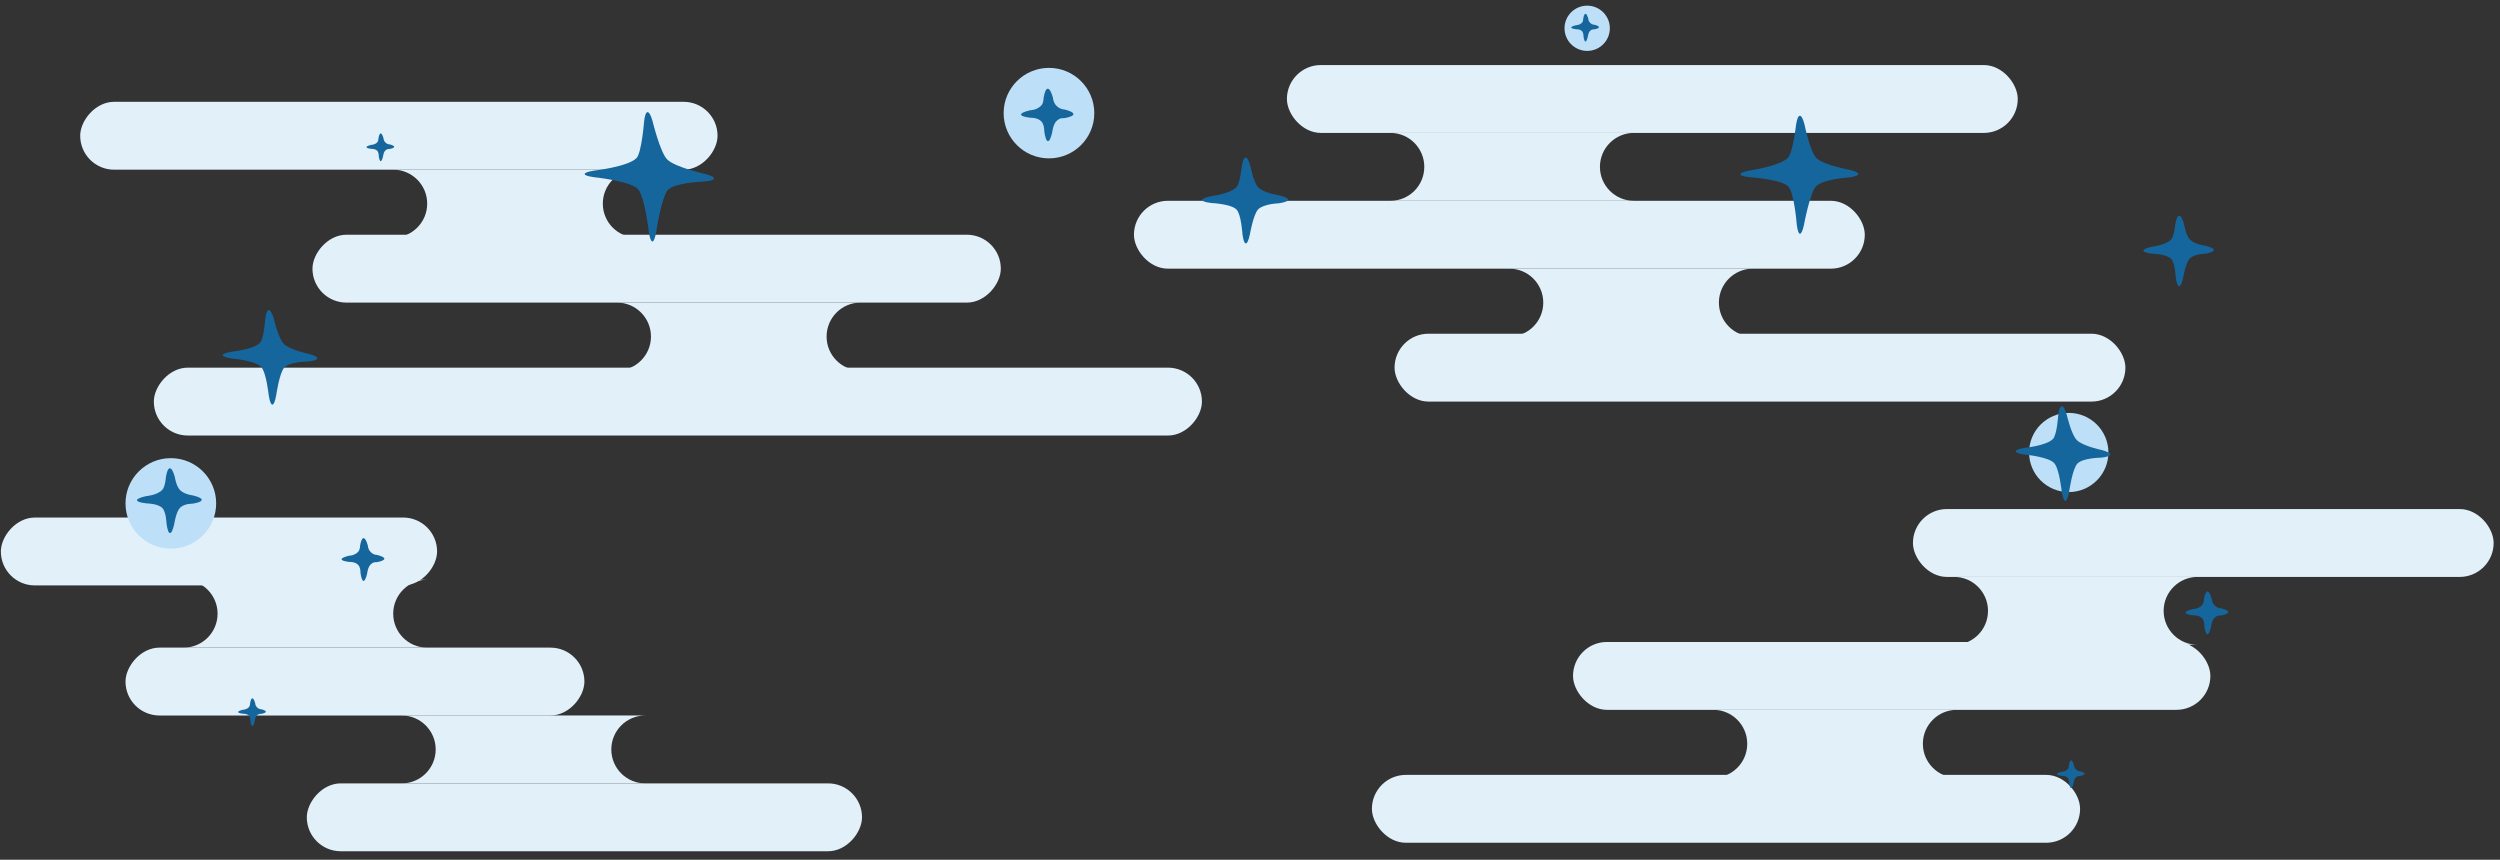 <?xml version="1.0" encoding="UTF-8" standalone="no"?>
<svg viewBox="0 0 221 76" version="1.1" xmlns="http://www.w3.org/2000/svg" xmlns:xlink="http://www.w3.org/1999/xlink" xmlns:sketch="http://www.bohemiancoding.com/sketch/ns">
    <rect x="0" y="0" width="221" height="76" fill="#333333" stroke="none"/>
    <!-- Generator: Sketch 3.2.2 (9983) - http://www.bohemiancoding.com/sketch -->
    <title>shimmers</title>
    <desc>Created with Sketch.</desc>
    <defs>
        <rect id="path-1" x="47.828" y="0" width="51.334" height="6" rx="3"></rect>
        <rect id="path-2" x="17.779" y="11.75" width="56.342" height="6" rx="3"></rect>
        <rect id="path-3" x="0" y="23.5" width="62.603" height="6" rx="3"></rect>
        <path d="M85.393,6 L46.826,6 L46.826,6 L51.471,6 C53.124,6 54.464,7.347 54.464,9 C54.464,10.657 53.126,12 51.471,12 L46.826,12 L85.393,12 L72.987,12 C71.332,12 69.99,10.653 69.99,9 C69.99,7.343 71.338,6 72.987,6 L85.393,6 Z" id="path-4"></path>
        <path d="M64.108,17.75 L25.541,17.75 L25.541,17.75 L30.186,17.75 C31.839,17.75 33.18,19.097 33.18,20.75 C33.18,22.407 31.841,23.75 30.186,23.75 L25.541,23.75 L64.108,23.75 L51.702,23.75 C50.047,23.75 48.705,22.403 48.705,20.75 C48.705,19.093 50.053,17.75 51.702,17.75 L64.108,17.75 Z" id="path-5"></path>
        <rect id="path-6" x="42.82" y="0" width="56.342" height="6" rx="3"></rect>
        <rect id="path-7" x="17.779" y="11.75" width="60.85" height="6" rx="3"></rect>
        <rect id="path-8" x="0" y="23.5" width="92.652" height="6" rx="3"></rect>
        <path d="M83.89,6 L45.324,6 L45.324,6 L49.968,6 C51.622,6 52.962,7.347 52.962,9 C52.962,10.657 51.624,12 49.968,12 L45.324,12 L83.89,12 L71.484,12 C69.829,12 68.487,10.653 68.487,9 C68.487,7.343 69.835,6 71.484,6 L83.89,6 Z" id="path-9"></path>
        <path d="M64.108,17.75 L25.541,17.75 L25.541,17.75 L30.186,17.75 C31.839,17.75 33.18,19.097 33.18,20.75 C33.18,22.407 31.841,23.75 30.186,23.75 L25.541,23.75 L64.108,23.75 L51.702,23.75 C50.047,23.75 48.705,22.403 48.705,20.75 C48.705,19.093 50.053,17.75 51.702,17.75 L64.108,17.75 Z" id="path-10"></path>
        <rect id="path-11" x="0" y="12.25" width="64.606" height="6" rx="3"></rect>
        <rect id="path-12" x="13.522" y="0.25" width="64.606" height="6" rx="3"></rect>
        <rect id="path-13" x="23.038" y="24" width="64.606" height="6" rx="3"></rect>
        <path d="M67.113,18.25 L28.546,18.25 L28.546,18.25 L33.191,18.25 C34.844,18.25 36.184,19.597 36.184,21.25 C36.184,22.907 34.846,24.25 33.191,24.25 L28.546,24.25 L67.113,24.25 L54.707,24.25 C53.052,24.25 51.71,22.903 51.71,21.25 C51.71,19.593 53.058,18.25 54.707,18.25 L67.113,18.25 Z" id="path-14"></path>
        <path d="M56.595,6.25 L18.029,6.25 L18.029,6.25 L22.674,6.25 C24.327,6.25 25.667,7.597 25.667,9.25 C25.667,10.907 24.329,12.25 22.674,12.25 L18.029,12.25 L56.595,12.25 L44.19,12.25 C42.534,12.25 41.193,10.903 41.193,9.25 C41.193,7.593 42.54,6.25 44.19,6.25 L56.595,6.25 Z" id="path-15"></path>
        <rect id="path-16" x="0" y="23.75" width="49.08" height="6" rx="3"></rect>
        <rect id="path-17" x="37.563" y="0.25" width="38.563" height="6" rx="3"></rect>
        <rect id="path-18" x="24.54" y="11.75" width="40.567" height="6" rx="3"></rect>
        <path d="M53.09,17.75 L14.523,17.75 L14.523,17.75 L19.168,17.75 C20.821,17.75 22.162,19.097 22.162,20.75 C22.162,22.407 20.823,23.75 19.168,23.75 L14.523,23.75 L53.09,23.75 L40.684,23.75 C39.029,23.75 37.687,22.403 37.687,20.75 C37.687,19.093 39.035,17.75 40.684,17.75 L53.09,17.75 Z" id="path-19"></path>
        <path d="M72.371,5.75 L33.804,5.75 L33.804,5.75 L38.449,5.75 C40.102,5.75 41.443,7.097 41.443,8.75 C41.443,10.407 40.104,11.75 38.449,11.75 L33.804,11.75 L72.371,11.75 L59.965,11.75 C58.31,11.75 56.968,10.403 56.968,8.75 C56.968,7.093 58.316,5.75 59.965,5.75 L72.371,5.75 Z" id="path-20"></path>
        <ellipse id="path-21" cx="137.726" cy="53" rx="4.007" ry="4"></ellipse>
        <ellipse id="path-22" cx="227.874" cy="83" rx="3.506" ry="3.5"></ellipse>
        <ellipse id="path-23" cx="60.099" cy="87.5" rx="4.007" ry="4"></ellipse>
        <ellipse id="path-24" cx="185.304" cy="45.5" rx="2.003" ry="2"></ellipse>
        <path id="path-25" d="M146.478,15.975 C145.841,15.338 143.078,15.163 143.078,15.163 C141.981,15.047 141.978,14.795 143.064,14.577 C143.064,14.577 145.716,14.194 146.457,13.454 C146.896,13.014 147.171,10.559 147.171,10.559 C147.329,9.471 147.659,9.457 147.928,10.526 C147.928,10.526 148.415,12.912 148.978,13.475 C149.595,14.091 151.881,14.509 151.881,14.509 C152.953,14.755 152.927,15.046 151.837,15.187 C151.837,15.187 149.585,15.325 148.957,15.954 C148.405,16.505 147.876,19.372 147.876,19.372 C147.644,20.446 147.366,20.426 147.236,19.334 C147.236,19.334 147.021,16.517 146.478,15.975 L146.478,15.975 Z"></path>
        <path id="path-26" d="M97.707,18.018 C97.213,17.524 95.501,17.447 95.501,17.447 C94.411,17.325 94.415,17.064 95.484,16.839 C95.484,16.839 97.116,16.637 97.69,16.062 C98.031,15.721 98.174,14.237 98.174,14.237 C98.335,13.16 98.67,13.149 98.95,14.229 C98.95,14.229 99.21,15.641 99.647,16.078 C100.126,16.557 101.478,16.772 101.478,16.772 C102.543,17.023 102.523,17.32 101.431,17.474 C101.431,17.474 100.118,17.514 99.631,18.002 C99.203,18.43 98.888,20.244 98.888,20.244 C98.655,21.305 98.373,21.269 98.235,20.18 C98.235,20.18 98.128,18.44 97.707,18.018 L97.707,18.018 Z"></path>
        <path id="path-27" d="M2.752,44.406 C2.351,44.005 1.336,43.998 1.336,43.998 C0.244,43.868 0.239,43.6 1.318,43.359 C1.318,43.359 2.272,43.284 2.739,42.817 C3.015,42.541 3.063,41.709 3.063,41.709 C3.232,40.629 3.579,40.633 3.863,41.684 C3.863,41.684 3.973,42.476 4.327,42.831 C4.716,43.219 5.463,43.296 5.463,43.296 C6.521,43.554 6.483,43.861 5.392,44.032 C5.392,44.032 4.71,43.997 4.314,44.393 C3.967,44.74 3.804,45.837 3.804,45.837 C3.564,46.906 3.274,46.882 3.125,45.787 C3.125,45.787 3.094,44.748 2.752,44.406 L2.752,44.406 Z"></path>
        <path id="path-28" d="M80.445,10.218 C80.098,9.871 79.476,9.909 79.476,9.909 C78.394,9.773 78.392,9.499 79.473,9.245 C79.473,9.245 80.031,9.25 80.433,8.847 C80.672,8.609 80.659,8.155 80.659,8.155 C80.834,7.077 81.185,7.072 81.485,8.134 C81.485,8.134 81.497,8.553 81.803,8.859 C82.139,9.194 82.509,9.177 82.509,9.177 C83.573,9.445 83.554,9.762 82.45,9.952 C82.45,9.952 82.133,9.865 81.792,10.206 C81.492,10.506 81.419,11.198 81.419,11.198 C81.175,12.26 80.881,12.236 80.721,11.142 C80.721,11.142 80.74,10.513 80.445,10.218 L80.445,10.218 Z"></path>
        <path id="path-29" d="M169.976,40.42 C169.423,39.868 167.4,39.687 167.4,39.687 C166.316,39.53 166.328,39.273 167.411,39.085 C167.411,39.085 169.285,38.906 169.882,38.309 C170.237,37.954 170.348,36.246 170.348,36.246 C170.472,35.153 170.804,35.128 171.114,36.197 C171.114,36.197 171.505,37.914 171.993,38.402 C172.528,38.937 174.187,39.279 174.187,39.279 C175.239,39.559 175.201,39.849 174.105,39.96 C174.105,39.96 172.557,39.97 172.05,40.477 C171.605,40.922 171.316,42.965 171.316,42.965 C171.118,44.046 170.833,44.034 170.66,42.947 C170.66,42.947 170.447,40.891 169.976,40.42 L169.976,40.42 Z"></path>
        <path id="path-30" d="M11.476,31.92 C10.923,31.368 8.9,31.187 8.9,31.187 C7.816,31.03 7.828,30.773 8.911,30.585 C8.911,30.585 10.785,30.406 11.382,29.809 C11.737,29.454 11.848,27.746 11.848,27.746 C11.972,26.653 12.304,26.628 12.614,27.697 C12.614,27.697 13.005,29.414 13.493,29.902 C14.028,30.437 15.687,30.779 15.687,30.779 C16.739,31.059 16.701,31.349 15.605,31.46 C15.605,31.46 14.057,31.47 13.55,31.977 C13.105,32.422 12.816,34.465 12.816,34.465 C12.618,35.546 12.333,35.534 12.16,34.447 C12.16,34.447 11.947,32.391 11.476,31.92 L11.476,31.92 Z"></path>
        <path id="path-31" d="M44.788,16.199 C44.076,15.488 40.902,15.162 40.902,15.162 C39.818,15.011 39.817,14.763 40.914,14.583 C40.914,14.583 43.897,14.249 44.667,13.479 C45.124,13.022 45.342,10.241 45.342,10.241 C45.461,9.153 45.787,9.134 46.09,10.206 C46.09,10.206 46.759,12.97 47.388,13.599 C48.077,14.289 50.744,14.88 50.744,14.88 C51.808,15.158 51.777,15.443 50.679,15.543 C50.679,15.543 48.115,15.62 47.461,16.273 C46.888,16.846 46.404,20.041 46.404,20.041 C46.209,21.124 45.929,21.109 45.764,20.024 C45.764,20.024 45.395,16.806 44.788,16.199 L44.788,16.199 Z"></path>
        <path id="path-32" d="M180.325,22.374 C179.9,21.949 178.702,21.928 178.702,21.928 C177.608,21.805 177.605,21.539 178.687,21.297 C178.687,21.297 179.819,21.184 180.317,20.686 C180.613,20.39 180.691,19.382 180.691,19.382 C180.862,18.301 181.203,18.295 181.487,19.37 C181.487,19.37 181.63,20.318 182.006,20.693 C182.417,21.105 183.317,21.213 183.317,21.213 C184.382,21.466 184.358,21.771 183.273,21.938 C183.273,21.938 182.408,21.931 181.985,22.354 C181.614,22.724 181.401,24.03 181.401,24.03 C181.161,25.091 180.875,25.057 180.733,23.959 C180.733,23.959 180.687,22.736 180.325,22.374 L180.325,22.374 Z"></path>
        <path id="path-33" d="M183.054,54.14 C182.77,53.856 182.271,53.892 182.271,53.892 C181.375,53.782 181.381,53.553 182.271,53.339 C182.271,53.339 182.716,53.345 183.049,53.013 C183.246,52.816 183.232,52.465 183.232,52.465 C183.382,51.567 183.676,51.563 183.922,52.445 C183.922,52.445 183.925,52.768 184.175,53.018 C184.45,53.293 184.733,53.27 184.733,53.27 C185.618,53.491 185.589,53.758 184.682,53.92 C184.682,53.92 184.443,53.844 184.161,54.126 C183.914,54.373 183.859,54.917 183.859,54.917 C183.65,55.805 183.404,55.785 183.273,54.874 C183.273,54.874 183.295,54.381 183.054,54.14 L183.054,54.14 Z"></path>
        <path id="path-34" d="M20.054,49.423 C19.77,49.139 19.271,49.175 19.271,49.175 C18.375,49.065 18.381,48.836 19.271,48.622 C19.271,48.622 19.716,48.628 20.049,48.296 C20.246,48.099 20.232,47.748 20.232,47.748 C20.382,46.85 20.676,46.846 20.922,47.728 C20.922,47.728 20.925,48.051 21.175,48.301 C21.45,48.576 21.733,48.553 21.733,48.553 C22.618,48.774 22.589,49.041 21.682,49.203 C21.682,49.203 21.443,49.127 21.161,49.409 C20.914,49.656 20.859,50.2 20.859,50.2 C20.65,51.088 20.404,51.068 20.273,50.157 C20.273,50.157 20.295,49.664 20.054,49.423 L20.054,49.423 Z"></path>
        <path id="path-35" d="M10.397,62.757 C10.213,62.573 9.889,62.596 9.889,62.596 C9.309,62.525 9.305,62.379 9.889,62.239 C9.889,62.239 10.178,62.242 10.393,62.027 C10.521,61.9 10.512,61.672 10.512,61.672 C10.61,61.09 10.798,61.08 10.96,61.659 C10.96,61.659 10.961,61.868 11.123,62.03 C11.301,62.208 11.485,62.194 11.485,62.194 C12.058,62.337 12.039,62.51 11.466,62.612 C11.466,62.612 11.297,62.565 11.114,62.748 C10.954,62.908 10.918,63.261 10.918,63.261 C10.783,63.836 10.624,63.823 10.539,63.233 C10.539,63.233 10.553,62.914 10.397,62.757 L10.397,62.757 Z"></path>
        <path id="path-36" d="M21.743,12.821 C21.56,12.638 21.236,12.661 21.236,12.661 C20.656,12.59 20.652,12.443 21.236,12.303 C21.236,12.303 21.525,12.307 21.74,12.092 C21.868,11.964 21.859,11.736 21.859,11.736 C21.956,11.154 22.144,11.144 22.306,11.724 C22.306,11.724 22.308,11.932 22.47,12.095 C22.648,12.273 22.831,12.258 22.831,12.258 C23.405,12.401 23.386,12.574 22.812,12.676 C22.812,12.676 22.644,12.63 22.461,12.812 C22.301,12.973 22.265,13.325 22.265,13.325 C22.13,13.901 21.97,13.888 21.886,13.297 C21.886,13.297 21.9,12.978 21.743,12.821 L21.743,12.821 Z"></path>
        <path id="path-37" d="M128.243,2.245 C128.06,2.062 127.736,2.085 127.736,2.085 C127.156,2.014 127.152,1.867 127.736,1.727 C127.736,1.727 128.025,1.731 128.24,1.516 C128.368,1.388 128.359,1.161 128.359,1.161 C128.456,0.578 128.644,0.569 128.806,1.148 C128.806,1.148 128.808,1.356 128.97,1.519 C129.148,1.697 129.331,1.682 129.331,1.682 C129.905,1.825 129.886,1.998 129.312,2.1 C129.312,2.1 129.144,2.054 128.961,2.237 C128.801,2.397 128.765,2.749 128.765,2.749 C128.63,3.325 128.47,3.312 128.386,2.721 C128.386,2.721 128.4,2.402 128.243,2.245 L128.243,2.245 Z"></path>
        <path id="path-38" d="M171.179,68.245 C170.996,68.062 170.672,68.085 170.672,68.085 C170.092,68.014 170.088,67.867 170.672,67.727 C170.672,67.727 170.961,67.731 171.176,67.516 C171.304,67.388 171.295,67.161 171.295,67.161 C171.392,66.578 171.581,66.569 171.742,67.148 C171.742,67.148 171.744,67.356 171.906,67.519 C172.084,67.697 172.267,67.682 172.267,67.682 C172.841,67.825 172.822,67.998 172.249,68.1 C172.249,68.1 172.08,68.054 171.897,68.237 C171.737,68.397 171.701,68.749 171.701,68.749 C171.566,69.325 171.407,69.312 171.322,68.721 C171.322,68.721 171.336,68.402 171.179,68.245 L171.179,68.245 Z"></path>
    </defs>
    <g id="SVG-Assets" stroke="none" stroke-width="1" fill="none" fill-rule="evenodd" sketch:type="MSPage">
        <g id="shimmers" sketch:type="MSArtboardGroup">
            <g id="Serve-Card-+-Illustration-3" sketch:type="MSLayerGroup" transform="translate(-47, -43)">
                <g id="Cloud" transform="translate(168.276, 88)">
                    <g id="Rectangle-29">
                        <use fill="#E2F0F9" fill-rule="evenodd" sketch:type="MSShapeGroup" xlink:href="#path-1"></use>
                        <use fill="none" xlink:href="#path-1"></use>
                    </g>
                    <g id="Rectangle-29">
                        <use fill="#E2F0F9" fill-rule="evenodd" sketch:type="MSShapeGroup" xlink:href="#path-2"></use>
                        <use fill="none" xlink:href="#path-2"></use>
                    </g>
                    <g id="Rectangle-29">
                        <use fill="#E2F0F9" fill-rule="evenodd" sketch:type="MSShapeGroup" xlink:href="#path-3"></use>
                        <use fill="none" xlink:href="#path-3"></use>
                    </g>
                    <g id="Rectangle-29">
                        <use fill="#E2F0F9" fill-rule="evenodd" sketch:type="MSShapeGroup" xlink:href="#path-4"></use>
                        <use fill="none" xlink:href="#path-4"></use>
                    </g>
                    <g id="Rectangle-29">
                        <use fill="#E2F0F9" fill-rule="evenodd" sketch:type="MSShapeGroup" xlink:href="#path-5"></use>
                        <use fill="none" xlink:href="#path-5"></use>
                    </g>
                </g>
                <g id="Cloud-2" transform="translate(103.67, 66.75) scale(-1, 1) translate(-103.67, -66.75) translate(54.089, 52)">
                    <g id="Rectangle-29">
                        <use fill="#E2F0F9" fill-rule="evenodd" sketch:type="MSShapeGroup" xlink:href="#path-6"></use>
                        <use fill="none" xlink:href="#path-6"></use>
                    </g>
                    <g id="Rectangle-29">
                        <use fill="#E2F0F9" fill-rule="evenodd" sketch:type="MSShapeGroup" xlink:href="#path-7"></use>
                        <use fill="none" xlink:href="#path-7"></use>
                    </g>
                    <g id="Rectangle-29">
                        <use fill="#E2F0F9" fill-rule="evenodd" sketch:type="MSShapeGroup" xlink:href="#path-8"></use>
                        <use fill="none" xlink:href="#path-8"></use>
                    </g>
                    <g id="Rectangle-29">
                        <use fill="#E2F0F9" fill-rule="evenodd" sketch:type="MSShapeGroup" xlink:href="#path-9"></use>
                        <use fill="none" xlink:href="#path-9"></use>
                    </g>
                    <g id="Rectangle-29">
                        <use fill="#E2F0F9" fill-rule="evenodd" sketch:type="MSShapeGroup" xlink:href="#path-10"></use>
                        <use fill="none" xlink:href="#path-10"></use>
                    </g>
                </g>
                <g id="Cloud-3" transform="translate(147.241, 48.5)">
                    <g id="Rectangle-29">
                        <use fill="#E2F0F9" fill-rule="evenodd" sketch:type="MSShapeGroup" xlink:href="#path-11"></use>
                        <use fill="none" xlink:href="#path-11"></use>
                    </g>
                    <g id="Rectangle-29">
                        <use fill="#E2F0F9" fill-rule="evenodd" sketch:type="MSShapeGroup" xlink:href="#path-12"></use>
                        <use fill="none" xlink:href="#path-12"></use>
                    </g>
                    <g id="Rectangle-29">
                        <use fill="#E2F0F9" fill-rule="evenodd" sketch:type="MSShapeGroup" xlink:href="#path-13"></use>
                        <use fill="none" xlink:href="#path-13"></use>
                    </g>
                    <g id="Rectangle-29">
                        <use fill="#E2F0F9" fill-rule="evenodd" sketch:type="MSShapeGroup" xlink:href="#path-14"></use>
                        <use fill="none" xlink:href="#path-14"></use>
                    </g>
                    <g id="Rectangle-29">
                        <use fill="#E2F0F9" fill-rule="evenodd" sketch:type="MSShapeGroup" xlink:href="#path-15"></use>
                        <use fill="none" xlink:href="#path-15"></use>
                    </g>
                </g>
                <g id="Cloud-3" transform="translate(84.889, 103.5) scale(-1, 1) translate(-84.889, -103.5) translate(46.576, 88.5)">
                    <g id="Rectangle-29">
                        <use fill="#E2F0F9" fill-rule="evenodd" sketch:type="MSShapeGroup" xlink:href="#path-16"></use>
                        <use fill="none" xlink:href="#path-16"></use>
                    </g>
                    <g id="Rectangle-29">
                        <use fill="#E2F0F9" fill-rule="evenodd" sketch:type="MSShapeGroup" xlink:href="#path-17"></use>
                        <use fill="none" xlink:href="#path-17"></use>
                    </g>
                    <g id="Rectangle-29">
                        <use fill="#E2F0F9" fill-rule="evenodd" sketch:type="MSShapeGroup" xlink:href="#path-18"></use>
                        <use fill="none" xlink:href="#path-18"></use>
                    </g>
                    <g id="Rectangle-29">
                        <use fill="#E2F0F9" fill-rule="evenodd" sketch:type="MSShapeGroup" xlink:href="#path-19"></use>
                        <use fill="none" xlink:href="#path-19"></use>
                    </g>
                    <g id="Rectangle-29">
                        <use fill="#E2F0F9" fill-rule="evenodd" sketch:type="MSShapeGroup" xlink:href="#path-20"></use>
                        <use fill="none" xlink:href="#path-20"></use>
                    </g>
                </g>
                <g id="Serve-Card-+-Illustration">
                    <g id="Imported-EPS-+-Serve-Card-+-Serve-Card" transform="translate(2.003, 0)">
                        <g id="Oval-59">
                            <use fill="#BDE0F8" fill-rule="evenodd" sketch:type="MSShapeGroup" xlink:href="#path-21"></use>
                            <use fill="none" xlink:href="#path-21"></use>
                        </g>
                        <g id="Oval-61">
                            <use fill="#BDE0F8" fill-rule="evenodd" sketch:type="MSShapeGroup" xlink:href="#path-22"></use>
                            <use fill="none" xlink:href="#path-22"></use>
                        </g>
                        <g id="Oval-59">
                            <use fill="#BDE0F8" fill-rule="evenodd" sketch:type="MSShapeGroup" xlink:href="#path-23"></use>
                            <use fill="none" xlink:href="#path-23"></use>
                        </g>
                        <g id="Oval-60">
                            <use fill="#BDE0F8" fill-rule="evenodd" sketch:type="MSShapeGroup" xlink:href="#path-24"></use>
                            <use fill="none" xlink:href="#path-24"></use>
                        </g>
                        <g id="Shimmers" transform="translate(56.593, 43.5)">
                            <g id="Rectangle-204">
                                <use fill="#16669E" fill-rule="evenodd" sketch:type="MSShapeGroup" xlink:href="#path-25"></use>
                                <use fill="none" xlink:href="#path-25"></use>
                            </g>
                            <g id="Rectangle-204">
                                <use fill="#16669E" fill-rule="evenodd" sketch:type="MSShapeGroup" xlink:href="#path-26"></use>
                                <use fill="none" xlink:href="#path-26"></use>
                            </g>
                            <g id="Rectangle-204">
                                <use fill="#16669E" fill-rule="evenodd" sketch:type="MSShapeGroup" xlink:href="#path-27"></use>
                                <use fill="none" xlink:href="#path-27"></use>
                            </g>
                            <g id="Rectangle-204">
                                <use fill="#16669E" fill-rule="evenodd" sketch:type="MSShapeGroup" xlink:href="#path-28"></use>
                                <use fill="none" xlink:href="#path-28"></use>
                            </g>
                            <g id="Rectangle-204">
                                <use fill="#16669E" fill-rule="evenodd" sketch:type="MSShapeGroup" xlink:href="#path-29"></use>
                                <use fill="none" xlink:href="#path-29"></use>
                            </g>
                            <g id="Rectangle-204">
                                <use fill="#16669E" fill-rule="evenodd" sketch:type="MSShapeGroup" xlink:href="#path-30"></use>
                                <use fill="none" xlink:href="#path-30"></use>
                            </g>
                            <g id="Rectangle-204">
                                <use fill="#16669E" fill-rule="evenodd" sketch:type="MSShapeGroup" xlink:href="#path-31"></use>
                                <use fill="none" xlink:href="#path-31"></use>
                            </g>
                            <g id="Rectangle-204">
                                <use fill="#16669E" fill-rule="evenodd" sketch:type="MSShapeGroup" xlink:href="#path-32"></use>
                                <use fill="none" xlink:href="#path-32"></use>
                            </g>
                            <g id="Rectangle-204">
                                <use fill="#16669E" fill-rule="evenodd" sketch:type="MSShapeGroup" xlink:href="#path-33"></use>
                                <use fill="none" xlink:href="#path-33"></use>
                            </g>
                            <g id="Rectangle-204">
                                <use fill="#16669E" fill-rule="evenodd" sketch:type="MSShapeGroup" xlink:href="#path-34"></use>
                                <use fill="none" xlink:href="#path-34"></use>
                            </g>
                            <g id="Rectangle-204">
                                <use fill="#16669E" fill-rule="evenodd" sketch:type="MSShapeGroup" xlink:href="#path-35"></use>
                                <use fill="none" xlink:href="#path-35"></use>
                            </g>
                            <g id="Rectangle-204">
                                <use fill="#16669E" fill-rule="evenodd" sketch:type="MSShapeGroup" xlink:href="#path-36"></use>
                                <use fill="none" xlink:href="#path-36"></use>
                            </g>
                            <g id="Rectangle-204">
                                <use fill="#16669E" fill-rule="evenodd" sketch:type="MSShapeGroup" xlink:href="#path-37"></use>
                                <use fill="none" xlink:href="#path-37"></use>
                            </g>
                            <g id="Rectangle-204">
                                <use fill="#16669E" fill-rule="evenodd" sketch:type="MSShapeGroup" xlink:href="#path-38"></use>
                                <use fill="none" xlink:href="#path-38"></use>
                            </g>
                        </g>
                    </g>
                </g>
            </g>
        </g>
    </g>
</svg>